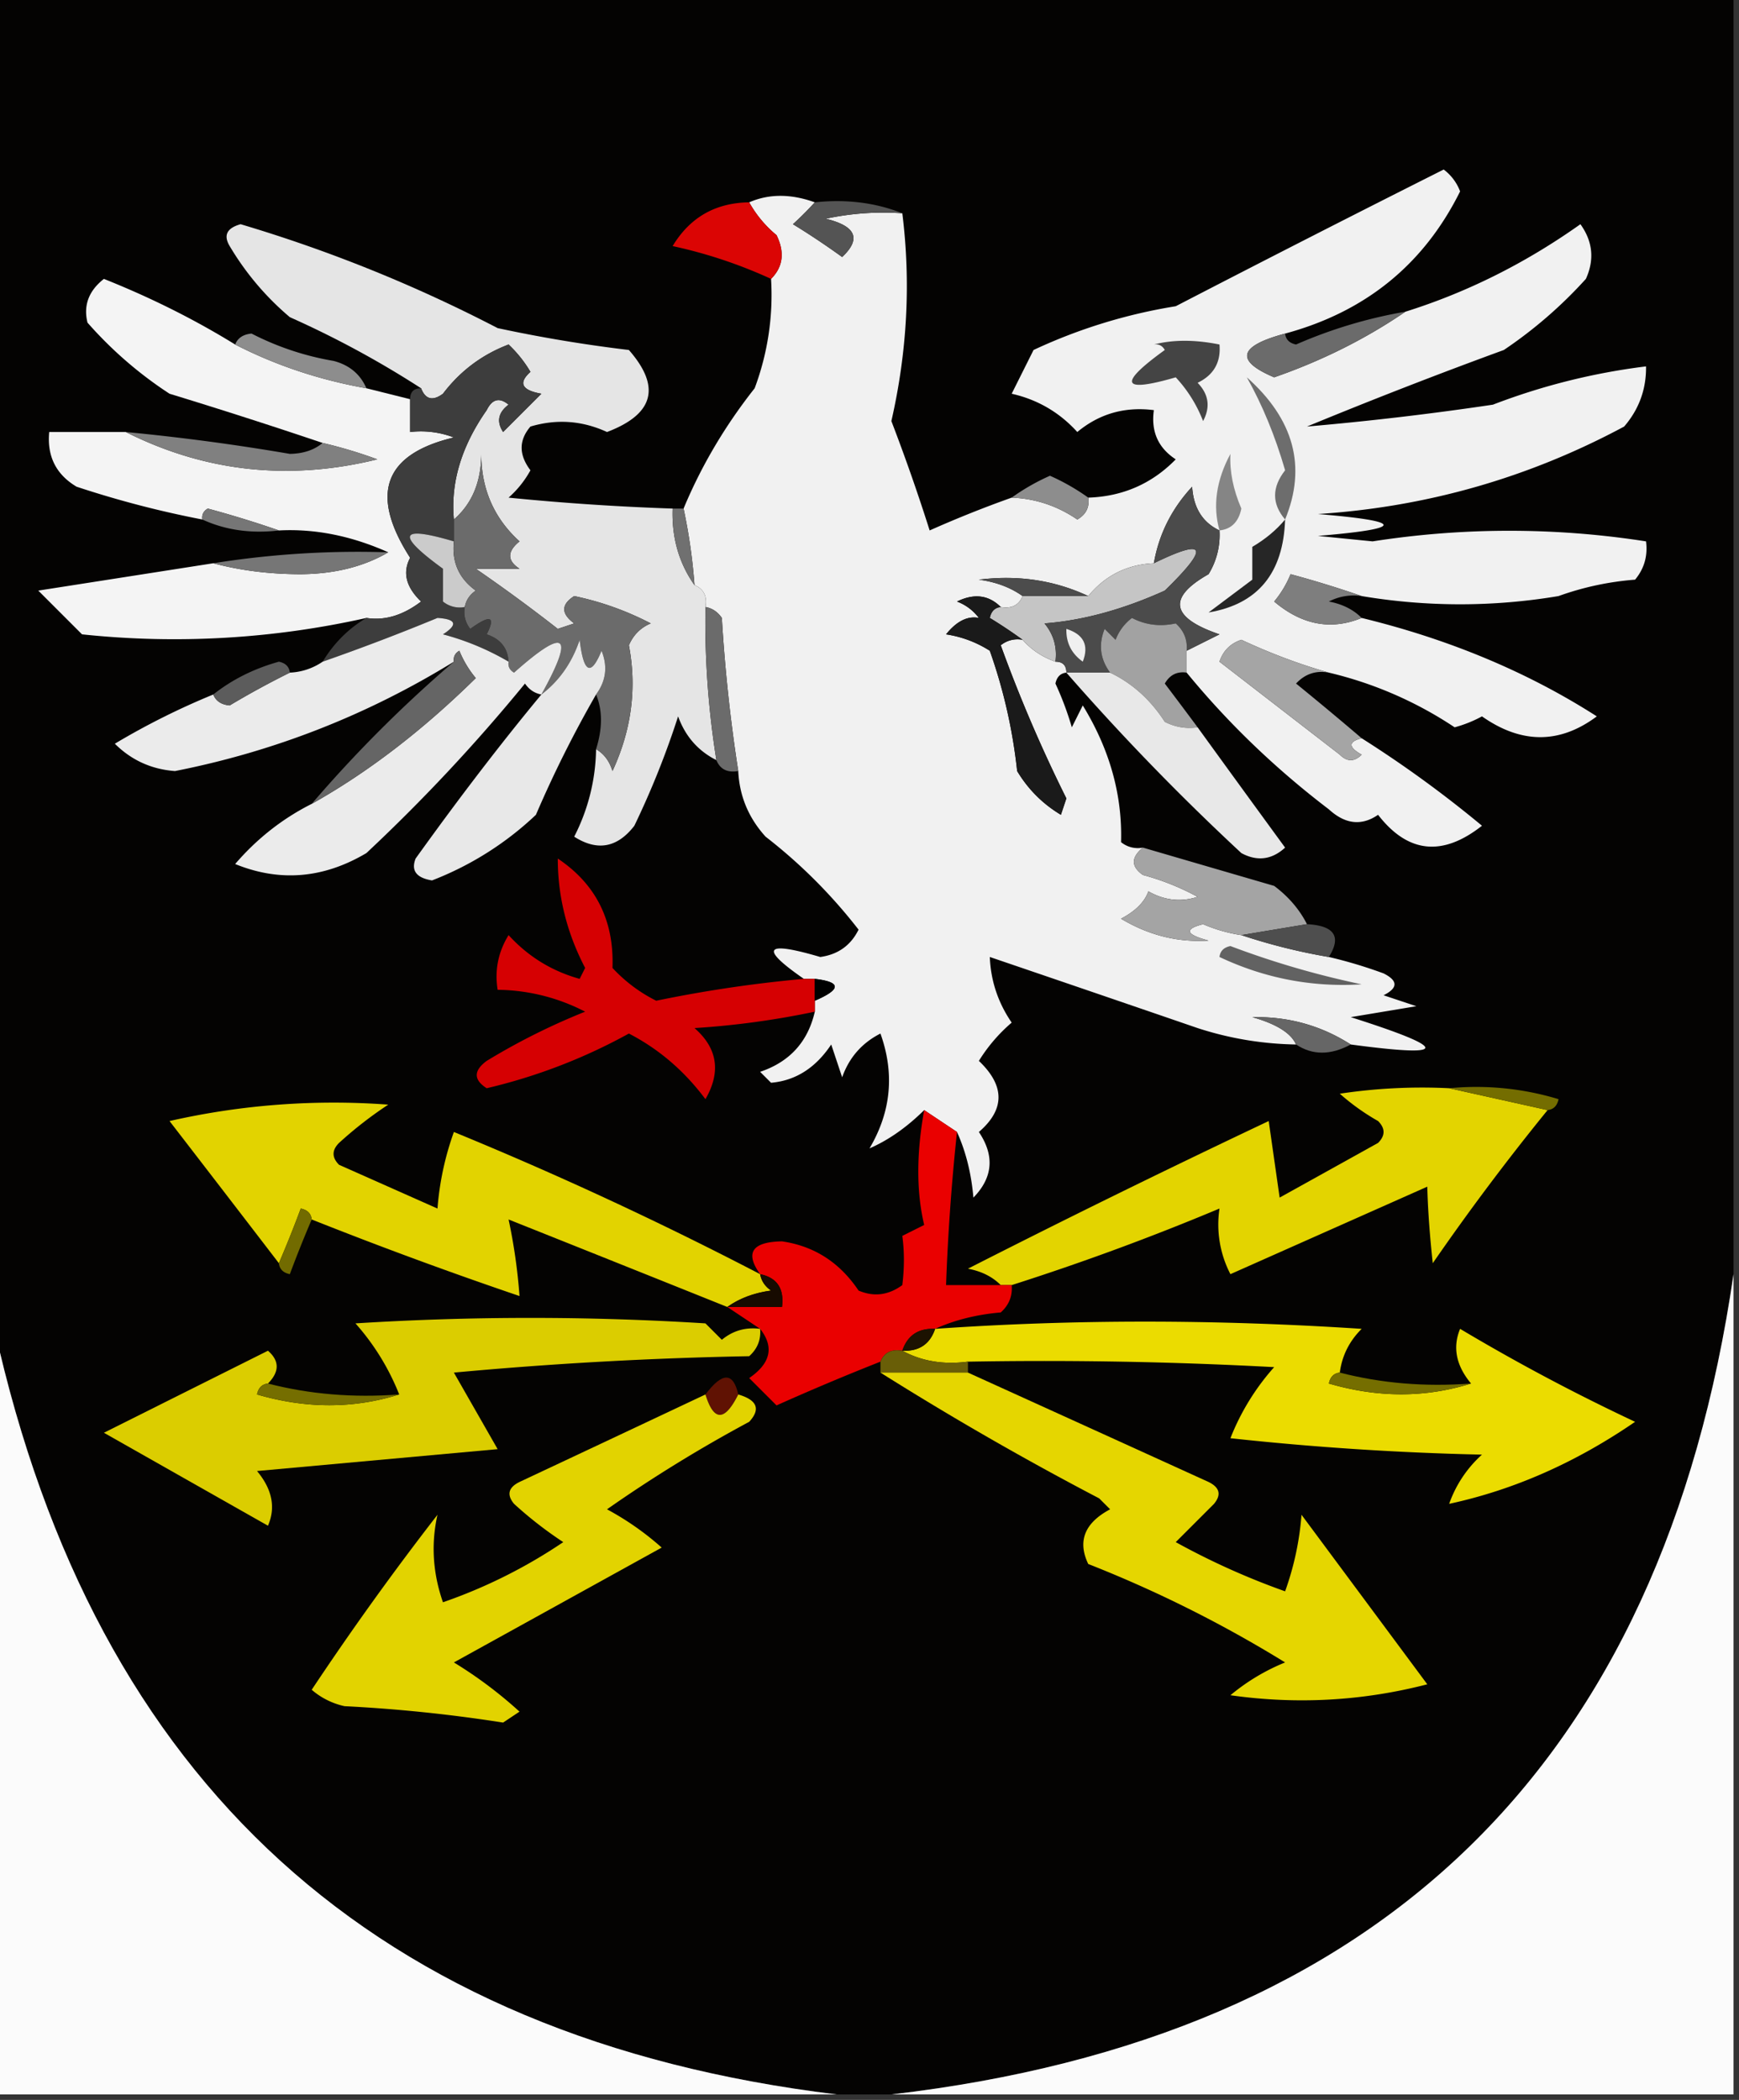 <svg xmlns="http://www.w3.org/2000/svg" width="159" height="192" style="shape-rendering:geometricPrecision;text-rendering:geometricPrecision;image-rendering:optimizeQuality;fill-rule:evenodd;clip-rule:evenodd"><rect width="100%" height="100%" fill="#333333" stroke="none"/><path style="opacity:1" fill="#040302" d="M-.5-.5h159v117c-6.532 44.785-32.198 69.785-77 75h-5c-42.134-5.131-67.8-28.464-77-70V-.5z"/><path style="opacity:1" fill="#f1f1f1" d="M117.5 30.5c-4.267 1.143-4.6 2.477-1 4 4.371-1.519 8.371-3.519 12-6 5.646-1.771 10.98-4.438 16-8 1.131 1.575 1.298 3.241.5 5a40.76 40.76 0 0 1-7.5 6.5 474.553 474.553 0 0 0-18 7 276.695 276.695 0 0 0 17-2 59.141 59.141 0 0 1 14-3.5c.028 2.082-.639 3.916-2 5.5-8.74 4.69-18.073 7.357-28 8 8 .667 8 1.333 0 2l5 .5a81.028 81.028 0 0 1 25 0c.17 1.322-.163 2.489-1 3.5-2.4.186-4.734.686-7 1.5a54.252 54.252 0 0 1-18 0 96.635 96.635 0 0 0-6.5-2 9.457 9.457 0 0 1-1.5 2.5c2.544 2.147 5.211 2.647 8 1.5 8.016 1.952 15.183 4.952 21.5 9-3.394 2.532-6.894 2.532-10.5 0a11.47 11.47 0 0 1-2.5 1 35.407 35.407 0 0 0-11.5-5c-2.639-.746-5.306-1.746-8-3-1 .333-1.667 1-2 2l11 8.5c.667.667 1.333.667 2 0-1.238-.69-1.238-1.19 0-1.5a105.639 105.639 0 0 1 11 8c-3.612 2.847-6.779 2.514-9.5-1-1.507 1.035-3.007.868-4.5-.5-4.889-3.725-9.222-7.891-13-12.5v-2l3-1.5c-4.455-1.518-4.789-3.351-1-5.5a6.845 6.845 0 0 0 1-4c-1.545-.73-2.378-2.063-2.5-4-1.879 2.027-3.046 4.36-3.5 7-2.447.115-4.447 1.115-6 3-3.096-1.448-6.43-1.948-10-1.5 1.558.21 2.891.71 4 1.5-.342.838-1.008 1.172-2 1-1.1-1.098-2.434-1.265-4-.5a4.452 4.452 0 0 1 2 1.5c-1.03-.204-2.03.296-3 1.5 1.438.219 2.771.719 4 1.5a48.357 48.357 0 0 1 2.5 11c1 1.667 2.333 3 4 4l.5-1.5a132.38 132.38 0 0 1-6-14 2.428 2.428 0 0 1 2-.5c.79.901 1.79 1.568 3 2 .667 0 1 .333 1 1-.543.06-.876.393-1 1a28.83 28.83 0 0 1 1.5 4l1-2c2.46 4.014 3.626 8.18 3.5 12.5a2.427 2.427 0 0 0 2 .5c-1.098.897-1.098 1.73 0 2.5a22.956 22.956 0 0 1 5 2c-1.535.496-3.035.33-4.5-.5-.349.972-1.182 1.806-2.5 2.5 2.524 1.513 5.191 2.18 8 2-2.095-.556-2.262-1.056-.5-1.5 1.138.49 2.305.823 3.5 1a53.796 53.796 0 0 0 8 2c1.679.392 3.346.892 5 1.5 1.333.667 1.333 1.333 0 2l3 1-6 1c9.091 2.89 9.091 3.722 0 2.5-2.714-1.737-5.714-2.57-9-2.5 2.207.625 3.54 1.459 4 2.5a30.446 30.446 0 0 1-9-1.5 6858.63 6858.63 0 0 0-19-6.5c.086 2.177.753 4.177 2 6a14.974 14.974 0 0 0-3 3.5c2.392 2.273 2.392 4.44 0 6.5 1.454 2.167 1.287 4.167-.5 6-.19-2.208-.69-4.208-1.5-6l-3-2c-1.608 1.585-3.275 2.751-5 3.5 1.978-3.346 2.311-6.846 1-10.5-1.697.864-2.863 2.197-3.5 4l-1-3c-1.422 2.138-3.255 3.305-5.5 3.5l-1-1c2.702-.912 4.369-2.746 5-5.5v-1c2.433-1.048 2.433-1.714 0-2h-1c-4.098-2.836-3.598-3.502 1.5-2 1.62-.225 2.787-1.058 3.5-2.5a47.726 47.726 0 0 0-8.5-8.5c-1.559-1.717-2.392-3.717-2.5-6a148.419 148.419 0 0 1-1.5-14c-.383-.556-.883-.89-1.5-1 .172-.992-.162-1.658-1-2a51.639 51.639 0 0 0-1-7c1.623-3.9 3.79-7.567 6.5-11a24.364 24.364 0 0 0 1.5-10c1.098-1.1 1.265-2.434.5-4a10.521 10.521 0 0 1-2.5-3c1.81-.79 3.81-.79 6 0a30.943 30.943 0 0 1-2 2c1.444.88 2.944 1.88 4.5 3 1.767-1.664 1.267-2.83-1.5-3.5a24.939 24.939 0 0 1 7-.5c.786 6.302.453 12.636-1 19 1.263 3.29 2.43 6.623 3.5 10a104.374 104.374 0 0 1 7.5-3c2.177.086 4.177.753 6 2 .797-.457 1.13-1.124 1-2 3.155-.105 5.822-1.272 8-3.5-1.607-1.049-2.273-2.549-2-4.5-2.657-.338-4.99.329-7 2-1.631-1.797-3.631-2.964-6-3.5l2-4a48.984 48.984 0 0 1 13-4c8.193-4.243 16.36-8.41 24.5-12.5a4.458 4.458 0 0 1 1.5 2c-3.316 6.677-8.649 11.01-16 13z"/><path style="opacity:1" fill="#db0504" d="M68.5 18.5a10.521 10.521 0 0 0 2.5 3c.765 1.566.598 2.9-.5 4a43.55 43.55 0 0 0-9-3c1.581-2.625 3.915-3.958 7-4z"/><path style="opacity:1" fill="#545454" d="M74.5 18.5c2.885-.306 5.552.027 8 1a24.939 24.939 0 0 0-7 .5c2.767.67 3.267 1.836 1.5 3.5a70.434 70.434 0 0 0-4.5-3 30.943 30.943 0 0 0 2-2z"/><path style="opacity:1" fill="#f4f4f4" d="M21.5 31.5c3.716 1.905 7.716 3.239 12 4l4 1v3a8.434 8.434 0 0 1 4 .5c-6.402 1.522-7.736 5.189-4 11-.714 1.343-.38 2.676 1 4-1.66 1.264-3.327 1.764-5 1.5a80.176 80.176 0 0 1-26 1.5l-4-4c5.355-.835 10.689-1.669 16-2.5 2.478.664 5.145.998 8 1 3.09-.022 5.757-.688 8-2-3.36-1.504-6.692-2.171-10-2a96.689 96.689 0 0 0-6.5-2c-.399.228-.565.562-.5 1a91.778 91.778 0 0 1-11.5-3c-1.876-1.119-2.71-2.786-2.5-5h7c7.265 3.65 14.931 4.483 23 2.5a42.618 42.618 0 0 0-5-1.5 519.68 519.68 0 0 0-14-4.5A36.546 36.546 0 0 1 8 29.5c-.388-1.576.112-2.91 1.5-4 4.288 1.71 8.288 3.71 12 6z"/><path style="opacity:1" fill="#8d8d8d" d="M33.5 35.5c-4.284-.761-8.284-2.095-12-4 .235-.597.735-.93 1.5-1a25.81 25.81 0 0 0 7.5 2.5c1.442.377 2.442 1.21 3 2.5z"/><path style="opacity:1" fill="#444" d="M105.5 31.5c1.759-.454 3.759-.454 6 0 .14 1.624-.527 2.79-2 3.5 1.017 1.05 1.184 2.216.5 3.5a12.409 12.409 0 0 0-2.5-4c-4.973 1.443-5.306.61-1-2.5-.228-.399-.562-.565-1-.5z"/><path style="opacity:1" fill="#6b6b6b" d="M128.5 28.5c-3.629 2.481-7.629 4.481-12 6-3.6-1.523-3.267-2.857 1-4 .06.543.393.876 1 1a43.132 43.132 0 0 1 10-3z"/><path style="opacity:1" fill="#e5e5e5" d="M61.5 46.5c-.09 2.652.576 4.986 2 7 .838.342 1.172 1.008 1 2a80.578 80.578 0 0 0 1 14c-1.673-.843-2.84-2.176-3.5-4a78.22 78.22 0 0 1-4 10c-1.555 2.015-3.389 2.349-5.5 1a18.07 18.07 0 0 0 2-8c.722.418 1.222 1.084 1.5 2 1.744-3.767 2.244-7.6 1.5-11.5.405-.945 1.072-1.612 2-2a27.007 27.007 0 0 0-7-2.5c-1.211.774-1.211 1.607 0 2.5l-1.5.5a150.979 150.979 0 0 0-7.5-5.5h4c-1.14-.741-1.14-1.575 0-2.5-2.33-2.117-3.497-4.784-3.5-8-.002 2.551-.836 4.551-2.5 6-.314-3.36.686-6.694 3-10 .502-1.021 1.168-1.188 2-.5-.95.718-1.117 1.55-.5 2.5l3.5-3.5c-1.8-.317-2.134-.984-1-2a11.383 11.383 0 0 0-2-2.5c-2.424.923-4.424 2.423-6 4.5-.937.692-1.603.525-2-.5a88.553 88.553 0 0 0-12-6.5 25.556 25.556 0 0 1-5.5-6.5c-.59-.983-.258-1.65 1-2A133.462 133.462 0 0 1 45.5 30c3.969.853 7.969 1.52 12 2 2.956 3.373 2.29 5.873-2 7.5-2.268-1.044-4.6-1.211-7-.5-1.073 1.25-1.073 2.584 0 4a9.265 9.265 0 0 1-2 2.5c4.99.498 9.99.831 15 1z"/><path style="opacity:1" fill="gray" d="M11.5 39.5a202.3 202.3 0 0 1 15 2c1.226-.02 2.226-.353 3-1 1.679.392 3.346.892 5 1.5-8.069 1.983-15.735 1.15-23-2.5z"/><path style="opacity:1" fill="#6d6d6d" d="M117.5 47.5c-1.222-1.437-1.222-2.937 0-4.5-.912-3.144-2.079-5.977-3.5-8.5 4.316 3.838 5.483 8.171 3.5 13z"/><path style="opacity:1" fill="#8d8d8d" d="M99.5 45.5c.13.876-.203 1.543-1 2-1.823-1.247-3.823-1.914-6-2a19.606 19.606 0 0 1 3.5-2 19.606 19.606 0 0 1 3.5 2z"/><path style="opacity:1" fill="#858585" d="M111.5 48.5c-.63-2.249-.297-4.582 1-7-.083 1.592.251 3.26 1 5-.247 1.213-.914 1.88-2 2z"/><path style="opacity:1" fill="#3d3d3d" d="M41.5 47.5v2c-5.002-1.481-5.335-.648-1 2.5v3a2.428 2.428 0 0 0 2 .5 2.428 2.428 0 0 0 .5 2c1.84-1.333 2.34-1.166 1.5.5 1.256.417 1.923 1.25 2 2.5a23.99 23.99 0 0 0-6-2.5c1.388-.89 1.221-1.39-.5-1.5a203.296 203.296 0 0 1-10.5 4c1.027-1.694 2.36-3.028 4-4 1.673.264 3.34-.236 5-1.5-1.38-1.324-1.714-2.657-1-4-3.736-5.811-2.402-9.478 4-11a8.434 8.434 0 0 0-4-.5v-3c0-.667.333-1 1-1 .397 1.025 1.063 1.192 2 .5 1.576-2.077 3.576-3.577 6-4.5a11.383 11.383 0 0 1 2 2.5c-1.134 1.016-.8 1.683 1 2L46 39.5c-.617-.95-.45-1.782.5-2.5-.832-.688-1.498-.521-2 .5-2.314 3.306-3.314 6.64-3 10z"/><path style="opacity:1" fill="#767676" d="M25.5 48.5c-2.56.302-4.893-.032-7-1-.065-.438.101-.772.5-1a96.689 96.689 0 0 1 6.5 2z"/><path style="opacity:1" fill="#707070" d="M61.5 46.5h1a51.639 51.639 0 0 1 1 7c-1.424-2.014-2.09-4.348-2-7z"/><path style="opacity:1" fill="#767676" d="M35.5 50.5c-2.243 1.312-4.91 1.978-8 2-2.855-.002-5.522-.336-8-1a84.022 84.022 0 0 1 16-1z"/><path style="opacity:1" fill="#cbcbcb" d="M41.5 49.5c-.203 1.89.463 3.39 2 4.5-.556.383-.89.883-1 1.5a2.428 2.428 0 0 1-2-.5v-3c-4.335-3.148-4.002-3.981 1-2.5z"/><path style="opacity:1" fill="#4c4c4c" d="M99.5 54.5h-6c-1.109-.79-2.442-1.29-4-1.5 3.57-.448 6.904.052 10 1.5z"/><path style="opacity:1" fill="#c5c5c5" d="M96.5 60.5c-1.21-.432-2.21-1.099-3-2a44.293 44.293 0 0 0-3-2c.124-.607.457-.94 1-1 .992.172 1.658-.162 2-1h6c1.553-1.885 3.553-2.885 6-3 4.795-2.345 5.128-1.512 1 2.5-3.837 1.733-7.503 2.733-11 3 .837 1.011 1.17 2.178 1 3.5z"/><path style="opacity:1" fill="#262626" d="M117.5 47.5c-.161 4.907-2.494 7.74-7 8.5l4-3v-3c1.191-.698 2.191-1.531 3-2.5z"/><path style="opacity:1" fill="#7e7e7e" d="M124.5 54.5a4.932 4.932 0 0 0-3 .5c1.237.232 2.237.732 3 1.5-2.789 1.147-5.456.647-8-1.5a9.457 9.457 0 0 0 1.5-2.5 96.635 96.635 0 0 1 6.5 2z"/><path style="opacity:1" fill="#4b4b4b" d="M111.5 48.5a6.845 6.845 0 0 1-1 4c-3.789 2.149-3.455 3.982 1 5.5l-3 1.5c.086-.996-.248-1.83-1-2.5-1.435.311-2.768.145-4-.5a4.458 4.458 0 0 0-1.5 2l-1-1c-.579 1.428-.412 2.762.5 4h-4c0-.667-.333-1-1-1 .17-1.322-.163-2.489-1-3.5 3.497-.267 7.163-1.267 11-3 4.128-4.012 3.795-4.845-1-2.5.454-2.64 1.621-4.973 3.5-7 .122 1.937.955 3.27 2.5 4z"/><path style="opacity:1" fill="#6b6b6b" d="M54.5 68.5c.596-1.898.596-3.565 0-5 .912-1.238 1.08-2.572.5-4-.974 2.378-1.641 2.044-2-1-.697 2.084-1.864 3.751-3.5 5 3.076-5.545 2.243-6.212-2.5-2-.399-.228-.565-.562-.5-1-.077-1.25-.744-2.083-2-2.5.84-1.666.34-1.833-1.5-.5a2.428 2.428 0 0 1-.5-2c.11-.617.444-1.117 1-1.5-1.537-1.11-2.203-2.61-2-4.5v-2c1.664-1.449 2.498-3.449 2.5-6 .003 3.216 1.17 5.883 3.5 8-1.14.925-1.14 1.759 0 2.5h-4a150.979 150.979 0 0 1 7.5 5.5l1.5-.5c-1.211-.893-1.211-1.726 0-2.5a27.007 27.007 0 0 1 7 2.5c-.928.388-1.595 1.055-2 2 .744 3.9.244 7.733-1.5 11.5-.278-.916-.778-1.582-1.5-2z"/><path style="opacity:1" fill="#f0f0f0" d="M97.5 57.5c1.585.502 2.085 1.502 1.5 3-1.039-.744-1.539-1.744-1.5-3z"/><path style="opacity:1" fill="#ebebeb" d="M46.5 60.5c-.065.438.101.772.5 1 4.743-4.212 5.576-3.545 2.5 2-.617-.11-1.117-.444-1.5-1A160.404 160.404 0 0 1 33.5 78c-3.922 2.327-7.922 2.66-12 1 2-2.325 4.334-4.158 7-5.5 5.136-2.881 10.136-6.714 15-11.5a9.468 9.468 0 0 1-1.5-2.5c-.399.228-.565.562-.5 1-7.913 4.875-16.413 8.208-25.5 10-2.15-.158-3.983-.992-5.5-2.5a67.26 67.26 0 0 1 9-4.5c.235.597.735.93 1.5 1a80.698 80.698 0 0 1 5.5-3 5.728 5.728 0 0 0 3-1 203.296 203.296 0 0 0 10.5-4c1.721.11 1.888.61.5 1.5a23.99 23.99 0 0 1 6 2.5z"/><path style="opacity:1" fill="#6b6b6b" d="M64.5 55.5c.617.11 1.117.444 1.5 1 .281 4.715.781 9.382 1.5 14-.992.172-1.658-.162-2-1a80.578 80.578 0 0 1-1-14z"/><path style="opacity:1" fill="#1a1a1a" d="M91.5 55.5c-.543.06-.876.393-1 1a44.293 44.293 0 0 1 3 2 2.428 2.428 0 0 0-2 .5 132.38 132.38 0 0 0 6 14l-.5 1.5c-1.667-1-3-2.333-4-4a48.357 48.357 0 0 0-2.5-11 10.253 10.253 0 0 0-4-1.5c.97-1.204 1.97-1.704 3-1.5a4.452 4.452 0 0 0-2-1.5c1.566-.765 2.9-.598 4 .5z"/><path style="opacity:1" fill="#a2a2a2" d="M108.5 59.5v2c-.876-.13-1.543.203-2 1a512.469 512.469 0 0 1 3 4 4.932 4.932 0 0 1-3-.5c-1.302-2.022-2.968-3.522-5-4.5-.912-1.238-1.079-2.572-.5-4l1 1a4.458 4.458 0 0 1 1.5-2c1.232.645 2.565.811 4 .5.752.67 1.086 1.504 1 2.5z"/><path style="opacity:1" fill="#5c5c5c" d="M26.5 61.5a80.698 80.698 0 0 0-5.5 3c-.765-.07-1.265-.403-1.5-1 1.72-1.364 3.72-2.364 6-3 .607.124.94.457 1 1z"/><path style="opacity:1" fill="#e8e8e8" d="M54.5 63.5a105.597 105.597 0 0 0-5.5 11 28.984 28.984 0 0 1-9.5 6c-1.432-.233-1.932-.9-1.5-2 4.005-5.584 7.838-10.584 11.5-15 1.636-1.249 2.803-2.916 3.5-5 .359 3.044 1.026 3.378 2 1 .58 1.428.412 2.762-.5 4zM97.5 61.5h4c2.032.978 3.698 2.478 5 4.5.948.483 1.948.65 3 .5 2.642 3.648 5.309 7.315 8 11-1.223 1.114-2.556 1.28-4 .5a219.619 219.619 0 0 1-16-16.5z"/><path style="opacity:1" fill="#a5a5a5" d="M121.5 61.5c-1.175-.219-2.175.114-3 1a324.986 324.986 0 0 1 6 5c-1.238.31-1.238.81 0 1.5-.667.667-1.333.667-2 0l-11-8.5c.333-1 1-1.667 2-2 2.694 1.254 5.361 2.254 8 3z"/><path style="opacity:1" fill="#656565" d="M28.5 73.5a119.663 119.663 0 0 1 13-13c-.065-.438.101-.772.5-1 .374.916.874 1.75 1.5 2.5-4.864 4.786-9.864 8.619-15 11.5z"/><path style="opacity:1" fill="#d60002" d="M73.5 89.5h1v3a76.45 76.45 0 0 1-11 1.5c2.104 1.836 2.438 4.002 1 6.5-1.928-2.585-4.261-4.585-7-6a51.037 51.037 0 0 1-13 5c-1.211-.774-1.211-1.607 0-2.5a60.42 60.42 0 0 1 9-4.5 17.766 17.766 0 0 0-8-2c-.285-1.788.048-3.455 1-5 1.79 1.96 3.957 3.293 6.5 4l.5-1c-1.67-3.2-2.503-6.533-2.5-10 3.49 2.34 5.157 5.673 5 10a13.912 13.912 0 0 0 4 3 119.238 119.238 0 0 1 13.5-2z"/><path style="opacity:1" fill="#a4a4a4" d="M104.5 77.5c3.982 1.163 7.982 2.33 12 3.5 1.314.985 2.314 2.152 3 3.5l-6 1a14.068 14.068 0 0 1-3.5-1c-1.762.444-1.595.944.5 1.5-2.809.18-5.476-.487-8-2 1.318-.694 2.151-1.528 2.5-2.5 1.465.83 2.965.996 4.5.5a22.956 22.956 0 0 0-5-2c-1.098-.77-1.098-1.603 0-2.5z"/><path style="opacity:1" fill="#4e4e4e" d="m113.5 85.5 6-1c2.507.132 3.174 1.132 2 3a53.796 53.796 0 0 1-8-2z"/><path style="opacity:1" fill="#626262" d="M111.5 87.5c.06-.543.393-.876 1-1a80.497 80.497 0 0 0 12 3.5c-4.538.283-8.871-.55-13-2.5z"/><path style="opacity:1" d="M74.5 89.5c2.433.286 2.433.952 0 2v-2z"/><path style="opacity:1" fill="#666" d="M123.5 95.5c-1.834.994-3.501.994-5 0-.46-1.041-1.793-1.875-4-2.5 3.286-.07 6.286.763 9 2.5z"/><path style="opacity:1" fill="#e3d400" d="m132.5 99.5 9 2a221.62 221.62 0 0 0-10.5 14c-.281-2.597-.448-4.93-.5-7l-18 8a9.86 9.86 0 0 1-1-6 228.75 228.75 0 0 1-19 7h-1c-.763-.768-1.763-1.268-3-1.5 9.09-4.628 18.256-9.128 27.5-13.5l1 7 9-5c.667-.667.667-1.333 0-2a20.499 20.499 0 0 1-3.5-2.5 50.442 50.442 0 0 1 10-.5z"/><path style="opacity:1" fill="#746d00" d="M132.5 99.5a25.87 25.87 0 0 1 10 1c-.124.607-.457.94-1 1l-9-2z"/><path style="opacity:1" fill="#e2d300" d="M69.5 116.5c.11.617.444 1.117 1 1.5-1.558.21-2.891.71-4 1.5-6.707-2.691-13.374-5.358-20-8a51.648 51.648 0 0 1 1 7 398.415 398.415 0 0 1-19-7c-.06-.543-.393-.876-1-1a111.488 111.488 0 0 1-2 5 5760.41 5760.41 0 0 0-10-13 67.695 67.695 0 0 1 20-1.5 36.005 36.005 0 0 0-4.5 3.5c-.667.667-.667 1.333 0 2l9 4c.186-2.4.686-4.734 1.5-7a341.452 341.452 0 0 1 28 13z"/><path style="opacity:1" fill="#726b00" d="M28.5 111.5a111.488 111.488 0 0 0-2 5c-.607-.124-.94-.457-1-1 .663-1.542 1.33-3.209 2-5 .607.124.94.457 1 1z"/><path style="opacity:1" fill="#ea0000" d="m84.5 101.5 3 2a198.613 198.613 0 0 0-1 14h6c.086.996-.248 1.829-1 2.5-2.208.191-4.208.691-6 1.5-1.527-.073-2.527.594-3 2-.992-.172-1.658.162-2 1a226.118 226.118 0 0 0-9.5 4l-2.5-2.5c1.966-1.347 2.3-2.847 1-4.5l-3-2h5c.215-1.679-.452-2.679-2-3-1.405-1.953-.739-2.953 2-3 2.947.43 5.28 1.93 7 4.5 1.399.595 2.732.428 4-.5.194-1.57.194-3.07 0-4.5l2-1c-.717-3.018-.717-6.518 0-10.5z"/><path style="opacity:1" fill="#170b00" d="M69.5 116.5c1.548.321 2.215 1.321 2 3h-5c1.109-.79 2.442-1.29 4-1.5-.556-.383-.89-.883-1-1.5z"/><path style="opacity:1" fill="#ebdc00" d="M122.5 125.5c-.543.06-.876.393-1 1 4.484 1.311 8.817 1.311 13 0-1.367-1.642-1.701-3.308-1-5a183.013 183.013 0 0 0 16 8.5c-5.423 3.726-11.089 6.226-17 7.5a10.94 10.94 0 0 1 3-4.5 267.06 267.06 0 0 1-23-1.5 21.659 21.659 0 0 1 4-6.5c-9.327-.5-18.66-.666-28-.5-2.235.295-4.235-.039-6-1 1.527.073 2.527-.594 3-2 12.592-.879 25.592-.879 39 0-1.13 1.122-1.797 2.456-2 4z"/><path style="opacity:1" fill="#dbcd00" d="M69.5 121.5c.086.996-.248 1.829-1 2.5-9.018.168-18.018.668-27 1.5l4 7-22 2c1.39 1.669 1.723 3.336 1 5l-15-8.5 15-7.5c1.062.925 1.062 1.925 0 3-.543.06-.876.393-1 1 4.484 1.311 8.817 1.311 13 0a21.9 21.9 0 0 0-4-6.5 256.122 256.122 0 0 1 32 0l1.5 1.5c1.011-.837 2.178-1.17 3.5-1z"/><path style="opacity:1" fill="#fbfbfb" d="M158.5 116.5v75h-77c44.802-5.215 70.468-30.215 77-75z"/><path style="opacity:1" fill="#1c1201" d="M85.5 121.5c-.473 1.406-1.473 2.073-3 2 .473-1.406 1.473-2.073 3-2z"/><path style="opacity:1" fill="#fbfbfb" d="M-.5 121.5c9.2 41.536 34.866 64.869 77 70h-77v-70z"/><path style="opacity:1" fill="#695e07" d="M82.5 123.5c1.765.961 3.765 1.295 6 1v1h-8v-1c.342-.838 1.008-1.172 2-1z"/><path style="opacity:1" fill="#e5d600" d="M80.5 125.5h8c7.281 3.305 14.614 6.638 22 10 1.021.502 1.188 1.168.5 2l-3.5 3.5a67.254 67.254 0 0 0 10 4.5 26.724 26.724 0 0 0 1.5-7l11.5 15.5c-5.915 1.527-11.915 1.861-18 1a18.924 18.924 0 0 1 5-3 113.453 113.453 0 0 0-18-9c-1-2.091-.333-3.757 2-5l-1-1a288.012 288.012 0 0 1-20-11.5z"/><path style="opacity:1" fill="#601203" d="M67.5 127.5c-1.24 2.485-2.24 2.485-3 0 1.543-2.057 2.543-2.057 3 0z"/><path style="opacity:1" fill="#756e00" d="M122.5 125.5c3.798.983 7.798 1.317 12 1-4.183 1.311-8.516 1.311-13 0 .124-.607.457-.94 1-1zM24.5 126.5c3.798.983 7.798 1.317 12 1-4.183 1.311-8.516 1.311-13 0 .124-.607.457-.94 1-1z"/><path style="opacity:1" fill="#e2d300" d="M64.5 127.5c.76 2.485 1.76 2.485 3 0 1.733.508 2.066 1.341 1 2.5a129.129 129.129 0 0 0-13 8 26.107 26.107 0 0 1 5 3.5l-19 10.5a39.407 39.407 0 0 1 6 4.5l-1.5 1a138.1 138.1 0 0 0-14.5-1.5 6.802 6.802 0 0 1-3-1.5 271.079 271.079 0 0 1 11.5-16c-.598 2.661-.432 5.327.5 8a47.166 47.166 0 0 0 11-5.5 36.005 36.005 0 0 1-4.5-3.5c-.688-.832-.521-1.498.5-2 5.696-2.673 11.363-5.34 17-8z"/></svg>
